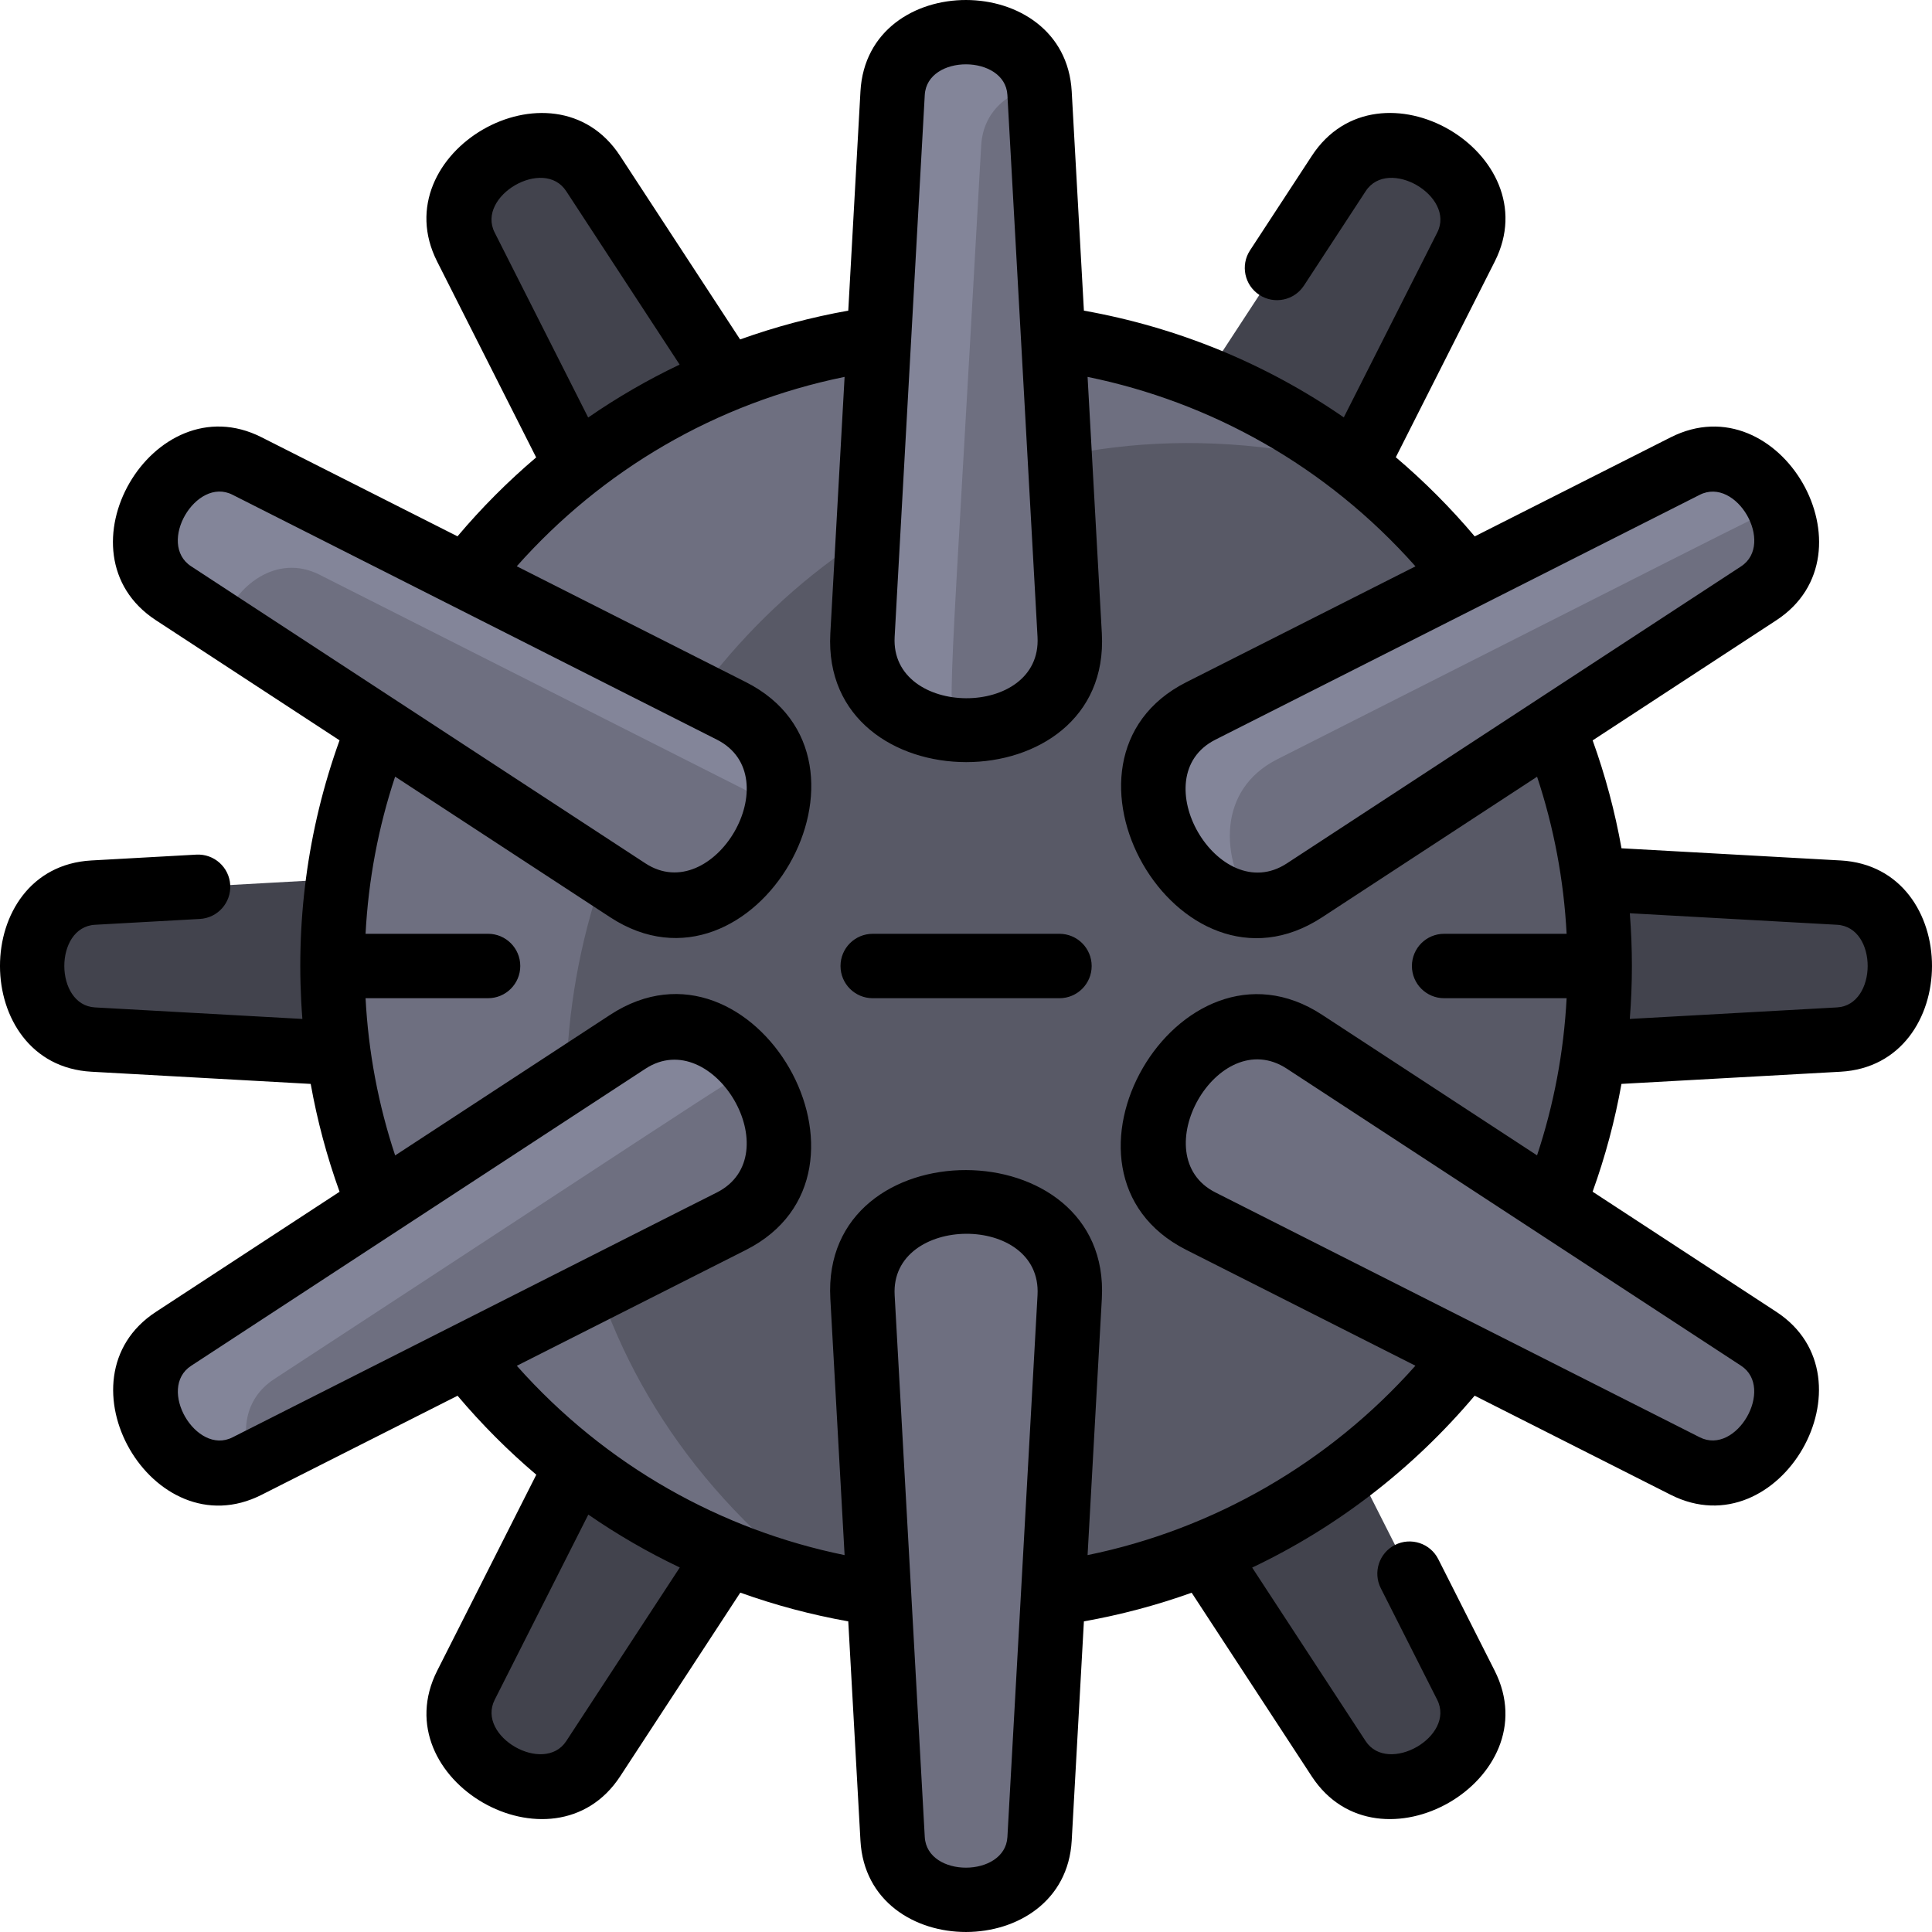 <!-- icon666.com - MILLIONS vector ICONS FREE --><svg id="Layer_1" enable-background="new 0 0 479.909 479.909"
  viewBox="0 0 479.909 479.909" xmlns="http://www.w3.org/2000/svg">
  <g fill="#42434d">
    <path d="m364.133 418.608c9.19 18.18-20.58 35.12-31.61 18.25l-73.79-112.84c-17.25-26.39 30.4-53.77 44.58-25.73z">
    </path>
    <path d="m147.353 436.858c-11.03 16.87-40.8-.07-31.61-18.25l60.83-120.32c14.18-28.04 61.83-.66 44.57 25.73z"></path>
    <path d="m322.143 265.708c-31.49 1.75-31.38-53.21 0-51.46l134.61 7.48c20.34 1.13 20.13 35.38 0 36.5z"></path>
    <path d="m157.763 214.248c31.38-1.75 31.49 53.21 0 51.46l-134.61-7.48c-20.13-1.12-20.34-35.37 0-36.5z"></path>
    <path d="m303.333 181.668c-14.23 28.14-61.77.57-44.57-25.73l73.79-112.84c11.14-17.05 40.7.26 31.61 18.25z"></path>
    <path d="m221.123 155.938c17.2 26.3-30.34 53.87-44.57 25.73l-60.83-120.32c-9.09-17.99 20.46-35.3 31.61-18.25z">
    </path>
  </g>
  <path
    d="m397.366 239.956c0 64.74-39.439 122.034-98.21 145.88-37.82 15.36-80.592 15.356-118.42-.02-57.74-23.472-98.15-80.076-98.15-145.86 0-86.917 70.47-157.39 157.39-157.39 86.907 0 157.39 70.463 157.39 157.39z"
    fill="#585966"></path>
  <path
    d="m335.896 115.166c-166.151-41.025-266.815 175.196-133.84 277.58-71.886-17.776-123.031-84.198-119.27-160.79 4.167-83.165 72.919-149.39 157.19-149.39 34.854 0 68.35 11.391 95.92 32.6z"
    fill="#6e6f80"></path>
  <path d="m214.246 322.146c-1.75-31.38 53.21-31.49 51.46 0l-7.48 134.61c-1.12 20.13-35.37 20.34-36.5 0z"
    fill="#6e6f80"></path>
  <path d="m436.856 332.556c16.87 11.03-.07 40.8-18.25 31.61l-120.32-60.83c-28.04-14.18-.66-61.83 25.73-44.57z"
    fill="#6e6f80"></path>
  <path d="m155.936 258.786c26.3-17.2 53.87 30.34 25.73 44.57l-120.32 60.83c-17.99 9.09-35.3-20.46-18.25-31.61z"
    fill="#6e6f80"></path>
  <path
    d="m186.986 265.926c-4.399 1.313 4.344-3.912-118.89 76.65-7.619 4.981-8.38 13.63-5.28 20.87l-1.47.74c-17.99 9.09-35.3-20.46-18.25-31.61l112.84-73.79c11.82-7.73 23.9-2.38 31.05 7.14z"
    fill="#838599"></path>
  <path d="m418.606 115.776c18.18-9.19 35.12 20.58 18.25 31.61l-112.84 73.79c-26.39 17.25-53.77-30.4-25.73-44.58z"
    fill="#6e6f80"></path>
  <path
    d="m442.016 126.266c-3.218.599 6.836-4.187-124.73 62.33-14.931 7.549-14.15 24.59-6.17 36.26-21.02-1.25-36.24-36.42-12.83-48.26l120.32-60.82c9.96-5.03 19.55 1.62 23.41 10.49z"
    fill="#838599"></path>
  <path d="m181.666 176.576c28.14 14.23.57 61.77-25.73 44.57l-112.84-73.79c-17.05-11.14.26-40.7 18.25-31.61z"
    fill="#6e6f80"></path>
  <path
    d="m193.066 200.236-113.72-57.49c-10.59-5.35-20.95 2.7-24.2 12.49l-12.05-7.88c-17.05-11.14.26-40.7 18.25-31.61l120.32 60.83c10.1 5.11 13.02 14.5 11.4 23.66z"
    fill="#838599"></path>
  <path d="m265.706 157.766c1.75 31.49-53.21 31.38-51.46 0l7.48-134.61c1.13-20.34 35.38-20.13 36.5 0z" fill="#6e6f80">
  </path>
  <path
    d="m258.026 21.316c-7.36 1.26-13.82 6.2-14.3 14.84-8.081 145.44-8.72 138.493-5.59 145.13-12.66-.7-24.72-8.55-23.89-23.52l7.48-134.61c1.09-19.7 33.25-20.12 36.3-1.84z"
    fill="#838599"></path>
  <g>
    <path
      d="m457.2 213.739-54.419-3.024c-1.625-9.113-4.018-18.063-7.168-26.802l45.623-29.833c25.317-16.555.897-59.163-26.238-45.447l-48.677 24.608c-6.032-7.147-12.589-13.713-19.602-19.66l24.582-48.624c13.647-26.995-28.809-51.687-45.447-26.239l-15.344 23.464c-2.418 3.698-1.381 8.656 2.317 11.074 3.699 2.419 8.657 1.381 11.073-2.317l15.344-23.464c5.603-8.568 22.338 1.243 17.777 10.264l-23.224 45.938c-19.227-13.279-41.143-22.345-64.557-26.514l-3.027-54.452c-1.677-30.202-50.791-30.357-52.477 0l-3.027 54.452c-9.211 1.64-18.189 4.038-26.865 7.153l-29.816-45.597c-16.629-25.426-59.1-.767-45.447 26.239l24.602 48.665c-6.99 5.932-13.527 12.479-19.541 19.603l-48.69-24.615c-26.993-13.644-51.689 28.804-26.239 45.447l45.63 29.838c-8.094 22.444-11.059 45.893-9.234 69.21l-51.517-2.863c-10.098-.561-10.212-19.959.001-20.527l26.053-1.448c4.411-.245 7.788-4.02 7.543-8.432-.245-4.411-4.018-7.793-8.432-7.544l-26.053 1.448c-30.339 1.686-30.211 50.799 0 52.478l54.472 3.028c1.627 9.11 4.021 18.056 7.173 26.792l-45.636 29.843c-25.291 16.538-.848 59.139 26.239 45.447l48.704-24.622c6.02 7.129 12.563 13.68 19.559 19.614l-24.611 48.681c-13.709 27.118 28.888 51.565 45.447 26.239l29.835-45.626c8.662 3.107 17.626 5.5 26.822 7.138l3.027 54.452c1.685 30.34 50.799 30.212 52.477 0l3.027-54.452c9.177-1.634 18.122-4.021 26.767-7.118l29.822 45.606c16.557 25.319 59.164.894 45.447-26.239l-14.008-27.708c-1.993-3.944-6.806-5.522-10.749-3.53-3.943 1.994-5.523 6.806-3.53 10.749l14.008 27.708c4.618 9.134-12.244 18.724-17.777 10.264l-28.179-43.094c21.055-10.004 39.872-24.466 55.266-42.7l48.69 24.615c27.091 13.697 51.511-28.921 26.238-45.448l-45.629-29.837c3.149-8.731 5.541-17.672 7.167-26.776l54.426-3.025c30.202-1.681 30.36-50.793.002-52.48zm-34.984-90.827c9.134-4.619 18.765 12.217 10.264 17.777l-112.84 73.788c-16.978 11.099-35.92-21.55-17.746-30.736zm-171.977-99.315 7.482 134.617c1.136 20.463-36.611 20.149-35.492 0 2.27-40.885-4.154 74.577 7.482-134.617.57-10.221 19.967-10.091 20.528 0zm-127.376 34.141c-4.564-9.027 12.179-18.824 17.777-10.264l28.179 43.093c-7.909 3.764-15.5 8.158-22.715 13.144zm-65.127 65.151 120.322 60.829c18.287 9.243-.859 41.779-17.746 30.736l-112.841-73.789c-8.572-5.605 1.197-22.363 10.265-17.776zm0 234.158c-9.027 4.566-18.824-12.179-10.265-17.776 116.387-76.112 85.372-55.828 112.841-73.789 16.869-11.029 36.024 21.497 17.746 30.736-35.27 17.829 66.7-33.76-120.322 60.829zm82.927 75.435c-5.536 8.467-22.392-1.136-17.777-10.264l23.252-45.993c7.216 4.985 14.81 9.377 22.72 13.139zm89.049 23.833-7.482-134.617c-1.117-20.121 36.629-20.477 35.492 0l-7.482 134.617c-.562 10.1-19.96 10.211-20.528 0zm192.504-99.291-120.322-60.829c-17.952-9.075.557-41.977 17.746-30.736l112.84 73.788c8.466 5.536-1.136 22.391-10.264 17.777zm-93.82-104.956c-35.57-23.264-71.931 39.088-33.721 58.406l56.913 28.772c-21.433 24.134-50.184 40.659-81.433 47.042l3.541-63.703c2.358-42.42-69.818-42.744-67.441 0l3.541 63.703c-30.463-6.223-59.192-22.006-81.419-47.026l56.9-28.766c37.915-19.172 2.11-81.835-33.721-58.407l-53.401 34.92c-4.187-12.61-6.649-25.686-7.35-39.055h30.429c4.418 0 8-3.582 8-8s-3.582-8-8-8h-30.429c.7-13.362 3.161-26.431 7.343-39.036l53.408 34.924c35.787 23.406 71.744-39.183 33.721-58.406l-56.914-28.772c21.208-23.882 49.382-40.496 81.433-47.043l-3.541 63.704c-2.368 42.593 69.816 42.707 67.441 0l-3.541-63.703c30.478 6.226 59.219 22.02 81.447 47.058l-56.928 28.78c-37.869 19.146-2.149 81.866 33.721 58.406l53.414-34.928c4.179 12.598 6.637 25.661 7.337 39.017h-30.429c-4.418 0-8 3.582-8 8s3.582 8 8 8h30.429c-.7 13.362-3.161 26.432-7.344 39.036zm127.916-1.827-51.471 2.861c.694-8.856.695-17.385.004-26.248l51.467 2.86c10.219.568 10.092 19.967 0 20.527z">
    </path>
    <path d="m263.169 231.956h-46.387c-4.418 0-8 3.582-8 8s3.582 8 8 8h46.387c4.418 0 8-3.582 8-8s-3.582-8-8-8z"></path>
  </g>
</svg>